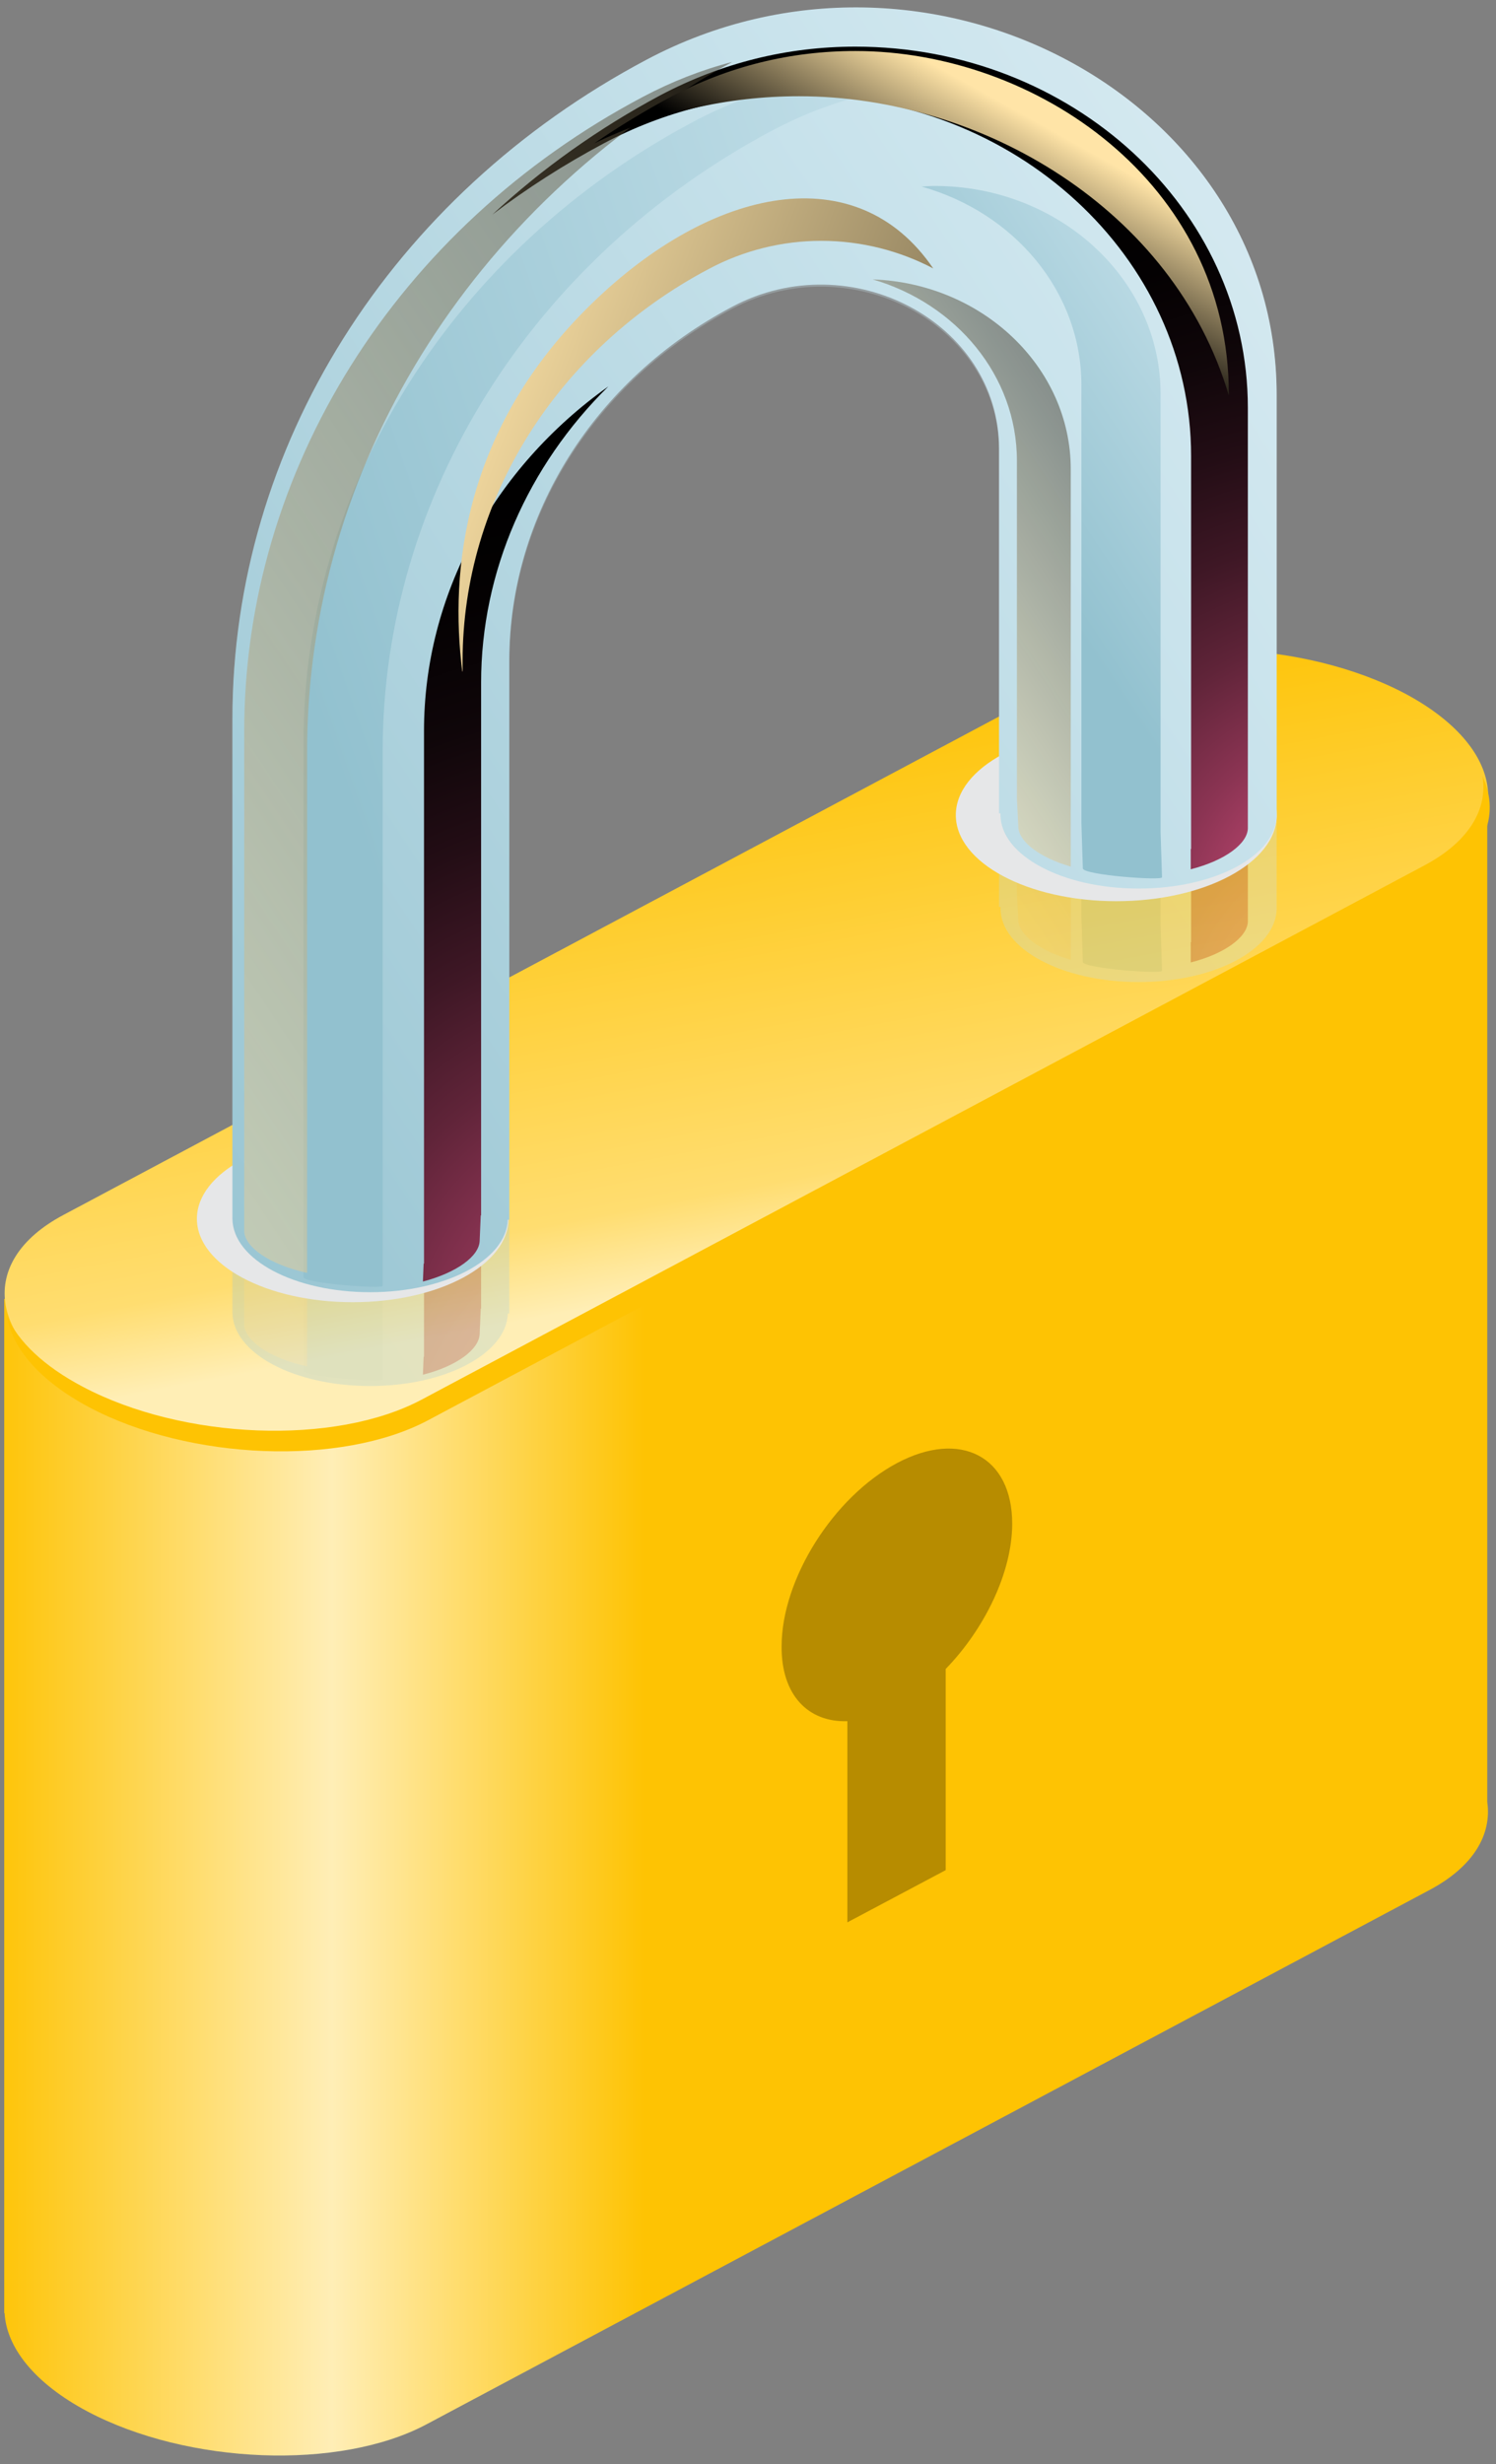 <svg width="99" height="163" viewBox="0 0 99 163" fill="none" xmlns="http://www.w3.org/2000/svg">
<rect x="0" y="0" width="99" height="163" fill="#808080" stroke="none"/>
<path d="M0.256 85.942L98.422 52.268V119.089V119.198C98.733 121.376 97.489 123.488 94.595 125.027L28.218 160.373C22.477 163.431 12.431 163.035 5.782 159.515C2.265 157.646 0.424 155.27 0.304 153.005L0.28 153.027V85.942H0.256Z" fill="url(#paint0_linear_3153_21831)"/>
<path d="M28.223 93.156L94.6 57.809C100.34 54.752 99.623 49.429 92.997 45.888C86.347 42.369 76.301 41.973 70.561 45.03L4.184 80.376C-1.557 83.434 -0.84 88.757 5.786 92.298C12.412 95.817 22.458 96.213 28.223 93.156Z" fill="url(#paint1_linear_3153_21831)"/>
<path d="M5.466 91.727C12.116 95.246 22.162 95.642 27.903 92.585L94.279 57.238C97.198 55.677 98.465 53.543 98.107 51.344C99.326 53.983 98.226 56.711 94.71 58.602L28.333 93.948C22.592 97.005 12.546 96.609 5.897 93.09C2.643 91.353 0.802 89.197 0.467 87.086C1.208 88.735 2.883 90.363 5.466 91.727Z" fill="#FEC303"/>
<g opacity="0.3">
<path d="M42.792 4.058C61.33 -5.774 84.484 6.543 84.484 26.207V60.013C84.484 60.035 84.484 60.057 84.484 60.079C84.484 62.785 80.394 64.962 75.347 64.962C70.3 64.962 66.21 62.785 66.21 60.079C66.21 60.057 66.21 60.013 66.21 59.991H66.114V29.814C66.114 21.478 56.307 16.265 48.461 20.422C39.348 25.239 33.703 34.169 33.703 43.847V86.891H33.607C33.512 89.553 29.469 91.686 24.494 91.686C19.471 91.686 15.428 89.531 15.381 86.847V47.674C15.381 29.66 25.834 13.032 42.792 4.058Z" fill="url(#paint2_linear_3153_21831)"/>
<path d="M78.823 62.324V30.256C78.823 17.081 67.174 6.369 52.846 6.369C48.325 6.369 43.972 7.447 39.953 9.58C37.346 10.966 34.882 12.55 32.586 14.287C35.863 11.252 39.595 8.59 43.709 6.391C47.751 4.257 52.081 3.18 56.602 3.18C70.929 3.18 82.578 13.891 82.578 27.066V59.135V60.873C82.578 60.917 82.578 60.961 82.578 60.983C82.53 61.994 81.047 63.094 78.799 63.666V62.324H78.823Z" fill="url(#paint3_radial_3153_21831)"/>
<path d="M28.035 89.75H28.059V48.443C28.059 39.469 32.651 31.067 40.258 25.656C34.924 30.913 31.838 37.907 31.838 45.254V86.561H31.814L31.742 88.254C31.695 89.266 30.235 90.366 27.987 90.938L28.035 89.75Z" fill="url(#paint4_radial_3153_21831)"/>
<path d="M61.852 12.414C70.081 12.414 76.802 18.573 76.802 26.161V61.199L76.898 64.212C76.969 64.454 71.779 64.08 71.659 63.641L71.564 60.627V25.589C71.564 19.409 67.115 14.174 60.991 12.458C61.302 12.414 61.565 12.414 61.852 12.414Z" fill="url(#paint5_linear_3153_21831)"/>
<path d="M45.918 8.147C49.769 6.102 53.883 5.09 58.188 5.09C59.982 5.09 61.776 5.288 63.57 5.662C63.523 5.662 63.475 5.662 63.427 5.662C59.121 5.662 54.983 6.696 51.156 8.719C35.226 17.165 25.323 32.914 25.323 49.806V91.025V91.245C25.323 91.464 20.108 91.069 20.084 90.673V90.453V49.234C20.084 32.32 29.987 16.571 45.918 8.147Z" fill="url(#paint6_linear_3153_21831)"/>
<path opacity="0.5" d="M70.859 31.133V63.488C68.802 62.894 67.463 61.861 67.391 60.915V60.893L67.295 59.023V30.561C67.295 24.953 63.277 20.18 57.751 18.574C65.023 18.86 70.859 24.381 70.859 31.133Z" fill="url(#paint7_linear_3153_21831)"/>
<g opacity="0.5">
<path d="M42.545 6.52C44.459 5.509 46.42 4.739 48.453 4.211C31.087 13.779 20.324 31.155 20.324 49.829V90.388C17.836 89.838 16.162 88.672 16.162 87.594V87.374V48.531C16.138 31.221 26.256 15.143 42.545 6.52Z" fill="url(#paint8_linear_3153_21831)"/>
</g>
</g>
<path d="M73.872 59.614C68.007 59.614 63.252 57.064 63.252 53.917C63.252 50.771 68.007 48.221 73.872 48.221C79.737 48.221 84.492 50.771 84.492 53.917C84.492 57.064 79.737 59.614 73.872 59.614Z" fill="#E6E7E8"/>
<path d="M13.03 80.621C13.03 83.678 17.646 86.141 23.339 86.141C29.032 86.141 33.648 83.678 33.648 80.621C33.648 77.563 29.032 75.1 23.339 75.1C17.646 75.078 13.03 77.563 13.03 80.621Z" fill="#E6E7E8"/>
<path d="M42.792 3.945C61.33 -5.887 84.484 6.43 84.484 26.094V53.829C84.484 53.851 84.484 53.873 84.484 53.895C84.484 56.601 80.394 58.778 75.347 58.778C70.3 58.778 66.21 56.579 66.21 53.895C66.21 53.873 66.21 53.829 66.21 53.807H66.114V29.679C66.114 21.343 56.307 16.13 48.461 20.287C39.348 25.104 33.703 34.034 33.703 43.712V80.685H33.607C33.512 83.347 29.469 85.48 24.494 85.48C19.471 85.48 15.428 83.325 15.381 80.641V47.539C15.381 29.569 25.834 12.941 42.792 3.945Z" fill="url(#paint9_linear_3153_21831)"/>
<path d="M78.823 56.16V30.162C78.823 16.987 67.174 6.275 52.846 6.275C48.325 6.275 43.972 7.353 39.953 9.486C37.346 10.872 34.882 12.456 32.586 14.193C35.863 11.158 39.595 8.497 43.709 6.297C47.751 4.164 52.081 3.086 56.602 3.086C70.929 3.086 82.578 13.797 82.578 26.973V52.971V54.708C82.578 54.752 82.578 54.796 82.578 54.818C82.53 55.83 81.047 56.93 78.799 57.502V56.16H78.823Z" fill="url(#paint10_radial_3153_21831)"/>
<path d="M28.035 83.587H28.059V48.351C28.059 39.377 32.651 30.975 40.258 25.564C34.924 30.821 31.838 37.816 31.838 45.162V80.398H31.814L31.742 82.092C31.695 83.103 30.235 84.181 27.987 84.775L28.035 83.587Z" fill="url(#paint11_radial_3153_21831)"/>
<path d="M61.852 12.301C70.081 12.301 76.802 18.459 76.802 26.048V55.015L76.898 58.029C76.969 58.27 71.779 57.897 71.659 57.457L71.564 54.443V25.476C71.564 19.295 67.115 14.06 60.991 12.345C61.302 12.323 61.565 12.301 61.852 12.301Z" fill="url(#paint12_linear_3153_21831)"/>
<path d="M45.918 8.034C49.769 5.988 53.883 4.977 58.188 4.977C59.982 4.977 61.776 5.175 63.57 5.548C63.523 5.548 63.475 5.548 63.427 5.548C59.121 5.548 54.983 6.582 51.156 8.606C35.226 17.052 25.323 32.8 25.323 49.693V84.841V85.061C25.323 85.28 20.108 84.885 20.084 84.489V84.269V49.121C20.084 32.228 29.987 16.48 45.918 8.034Z" fill="url(#paint13_linear_3153_21831)"/>
<path opacity="0.5" d="M70.859 31.042V57.326C68.802 56.732 67.463 55.698 67.391 54.752V54.73L67.295 52.861V30.47C67.295 24.861 63.277 20.088 57.751 18.482C65.023 18.746 70.859 24.289 70.859 31.042Z" fill="url(#paint14_linear_3153_21831)"/>
<g opacity="0.5">
<path d="M42.545 6.407C44.459 5.395 46.42 4.626 48.453 4.098C31.087 13.665 20.324 31.042 20.324 49.715V84.204C17.836 83.654 16.162 82.488 16.162 81.41V81.19V48.418C16.138 31.13 26.256 15.029 42.545 6.407Z" fill="url(#paint15_linear_3153_21831)"/>
</g>
<path d="M52.88 6.366C48.144 6.366 43.575 7.422 39.318 9.49C40.92 8.39 42.594 7.378 44.34 6.432C48.192 4.387 52.306 3.375 56.611 3.375C68.499 3.375 81.32 12.063 81.32 26.096V26.162C77.661 13.779 64.864 6.366 52.88 6.366Z" fill="url(#paint16_linear_3153_21831)"/>
<path d="M30.591 44.415C29.753 37.772 30.662 28.337 39.178 20.066C47.119 12.346 56.711 10.345 61.758 17.757C59.581 16.613 57.046 15.931 54.343 15.931C51.76 15.931 49.2 16.569 46.928 17.779C36.858 23.102 30.614 33.043 30.614 43.711V44.415H30.591Z" fill="url(#paint17_linear_3153_21831)"/>
<path d="M56.077 113.856V127.163L62.583 123.709V110.402C65.166 107.741 66.984 104.002 66.984 100.791C66.984 96.347 63.564 94.544 59.354 96.787C55.144 99.031 51.724 104.464 51.724 108.907C51.7 112.14 53.494 113.944 56.077 113.856Z" fill="#B78C00"/>
<defs>
<linearGradient id="paint0_linear_3153_21831" x1="-0.685" y1="107.384" x2="99.087" y2="107.384" gradientUnits="userSpaceOnUse">
<stop stop-color="#FEC303"/>
<stop offset="0.227" stop-color="#FFEEB6"/>
<stop offset="0.434" stop-color="#FEC303"/>
</linearGradient>
<linearGradient id="paint1_linear_3153_21831" x1="40.616" y1="30.178" x2="50.923" y2="84.286" gradientUnits="userSpaceOnUse">
<stop offset="0.035" stop-color="#FEC303"/>
<stop offset="0.328" stop-color="#FEC303"/>
<stop offset="0.892" stop-color="#FFDD70"/>
<stop offset="1" stop-color="#FFEEB5"/>
</linearGradient>
<linearGradient id="paint2_linear_3153_21831" x1="-10.271" y1="74.437" x2="114.563" y2="-8.276" gradientUnits="userSpaceOnUse">
<stop stop-color="#92C1CF"/>
<stop offset="0.606" stop-color="#C9E3EC"/>
<stop offset="1" stop-color="#EAF4F8"/>
</linearGradient>
<radialGradient id="paint3_radial_3153_21831" cx="0" cy="0" r="1" gradientUnits="userSpaceOnUse" gradientTransform="translate(91.603 67.21) rotate(180) scale(56.348 51.814)">
<stop stop-color="#FF5F98"/>
<stop offset="0.015" stop-color="#F75C93"/>
<stop offset="0.132" stop-color="#BE4771"/>
<stop offset="0.252" stop-color="#8B3453"/>
<stop offset="0.373" stop-color="#602439"/>
<stop offset="0.494" stop-color="#3E1725"/>
<stop offset="0.617" stop-color="#230D15"/>
<stop offset="0.741" stop-color="#0F0609"/>
<stop offset="0.867" stop-color="#040102"/>
<stop offset="1"/>
</radialGradient>
<radialGradient id="paint4_radial_3153_21831" cx="0" cy="0" r="1" gradientUnits="userSpaceOnUse" gradientTransform="translate(47.017 97.484) rotate(180) scale(67.057 61.662)">
<stop stop-color="#FF5F98"/>
<stop offset="0.015" stop-color="#F75C93"/>
<stop offset="0.132" stop-color="#BE4771"/>
<stop offset="0.252" stop-color="#8B3453"/>
<stop offset="0.373" stop-color="#602439"/>
<stop offset="0.494" stop-color="#3E1725"/>
<stop offset="0.617" stop-color="#230D15"/>
<stop offset="0.741" stop-color="#0F0609"/>
<stop offset="0.867" stop-color="#040102"/>
<stop offset="1"/>
</radialGradient>
<linearGradient id="paint5_linear_3153_21831" x1="67.031" y1="39.393" x2="102.452" y2="15.924" gradientUnits="userSpaceOnUse">
<stop stop-color="#92C1CF"/>
<stop offset="0.606" stop-color="#C9E3EC"/>
<stop offset="1" stop-color="#EAF4F8"/>
</linearGradient>
<linearGradient id="paint6_linear_3153_21831" x1="21.356" y1="53.62" x2="113.701" y2="21.47" gradientUnits="userSpaceOnUse">
<stop stop-color="#92C1CF"/>
<stop offset="0.606" stop-color="#C9E3EC"/>
<stop offset="1" stop-color="#EAF4F8"/>
</linearGradient>
<linearGradient id="paint7_linear_3153_21831" x1="54.02" y1="46.787" x2="82.055" y2="28.211" gradientUnits="userSpaceOnUse">
<stop stop-color="#FFE4A7"/>
<stop offset="1"/>
</linearGradient>
<linearGradient id="paint8_linear_3153_21831" x1="-8.25" y1="70.663" x2="87.385" y2="7.296" gradientUnits="userSpaceOnUse">
<stop stop-color="#FFE4A7"/>
<stop offset="1"/>
</linearGradient>
<linearGradient id="paint9_linear_3153_21831" x1="-8.374" y1="70.243" x2="112.084" y2="-9.57" gradientUnits="userSpaceOnUse">
<stop stop-color="#92C1CF"/>
<stop offset="0.606" stop-color="#C9E3EC"/>
<stop offset="1" stop-color="#EAF4F8"/>
</linearGradient>
<radialGradient id="paint10_radial_3153_21831" cx="0" cy="0" r="1" gradientUnits="userSpaceOnUse" gradientTransform="translate(91.603 60.691) rotate(180) scale(56.325 51.794)">
<stop stop-color="#FF5F98"/>
<stop offset="0.015" stop-color="#F75C93"/>
<stop offset="0.132" stop-color="#BE4771"/>
<stop offset="0.252" stop-color="#8B3453"/>
<stop offset="0.373" stop-color="#602439"/>
<stop offset="0.494" stop-color="#3E1725"/>
<stop offset="0.617" stop-color="#230D15"/>
<stop offset="0.741" stop-color="#0F0609"/>
<stop offset="0.867" stop-color="#040102"/>
<stop offset="1"/>
</radialGradient>
<radialGradient id="paint11_radial_3153_21831" cx="0" cy="0" r="1" gradientUnits="userSpaceOnUse" gradientTransform="translate(47.017 90.714) rotate(180) scale(66.324 60.988)">
<stop stop-color="#FF5F98"/>
<stop offset="0.015" stop-color="#F75C93"/>
<stop offset="0.132" stop-color="#BE4771"/>
<stop offset="0.252" stop-color="#8B3453"/>
<stop offset="0.373" stop-color="#602439"/>
<stop offset="0.494" stop-color="#3E1725"/>
<stop offset="0.617" stop-color="#230D15"/>
<stop offset="0.741" stop-color="#0F0609"/>
<stop offset="0.867" stop-color="#040102"/>
<stop offset="1"/>
</radialGradient>
<linearGradient id="paint12_linear_3153_21831" x1="67.467" y1="36.018" x2="98.512" y2="15.448" gradientUnits="userSpaceOnUse">
<stop stop-color="#92C1CF"/>
<stop offset="0.606" stop-color="#C9E3EC"/>
<stop offset="1" stop-color="#EAF4F8"/>
</linearGradient>
<linearGradient id="paint13_linear_3153_21831" x1="21.942" y1="50.316" x2="111.619" y2="19.095" gradientUnits="userSpaceOnUse">
<stop stop-color="#92C1CF"/>
<stop offset="0.606" stop-color="#C9E3EC"/>
<stop offset="1" stop-color="#EAF4F8"/>
</linearGradient>
<linearGradient id="paint14_linear_3153_21831" x1="55.917" y1="42.593" x2="79.576" y2="26.917" gradientUnits="userSpaceOnUse">
<stop stop-color="#FFE4A7"/>
<stop offset="1"/>
</linearGradient>
<linearGradient id="paint15_linear_3153_21831" x1="-6.352" y1="66.469" x2="84.906" y2="6.002" gradientUnits="userSpaceOnUse">
<stop stop-color="#FFE4A7"/>
<stop offset="1"/>
</linearGradient>
<linearGradient id="paint16_linear_3153_21831" x1="67.265" y1="7.309" x2="61.726" y2="17.248" gradientUnits="userSpaceOnUse">
<stop stop-color="#FFE4A7"/>
<stop offset="1"/>
</linearGradient>
<linearGradient id="paint17_linear_3153_21831" x1="29.009" y1="24.405" x2="94.695" y2="49.184" gradientUnits="userSpaceOnUse">
<stop stop-color="#FFE4A7"/>
<stop offset="1"/>
</linearGradient>
</defs>
</svg>

